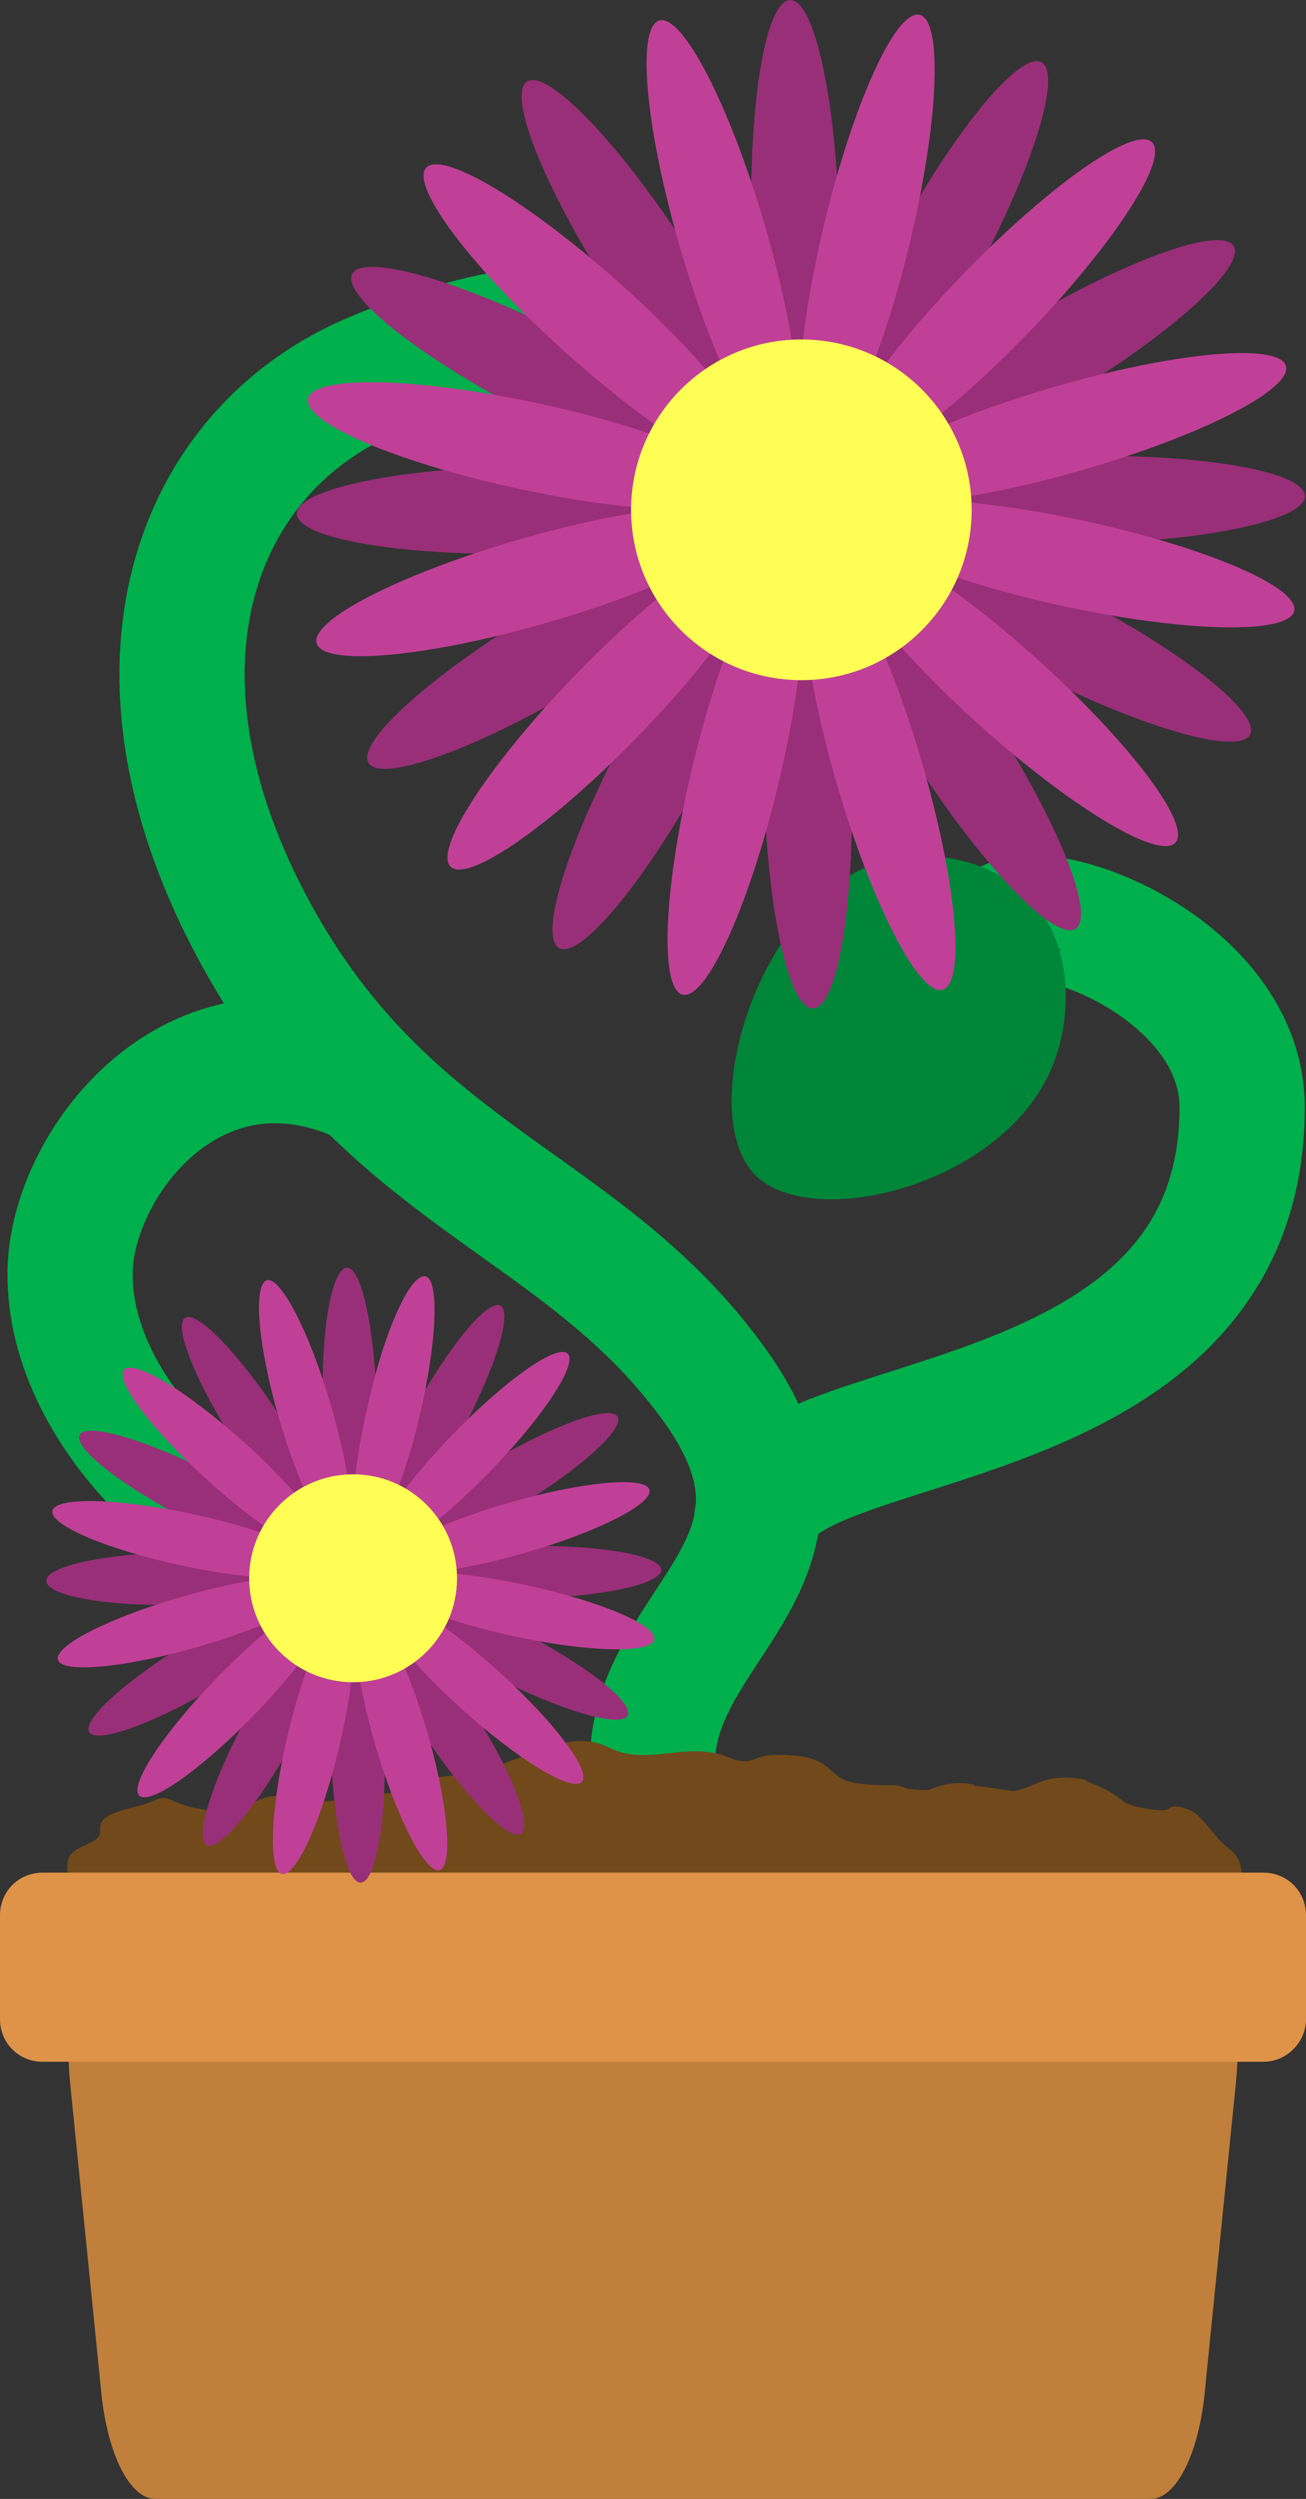 <?xml version="1.0" encoding="utf-8"?>
<!-- Generator: Adobe Illustrator 24.0.2, SVG Export Plug-In . SVG Version: 6.00 Build 0)  -->
<svg version="1.1" xmlns="http://www.w3.org/2000/svg" xmlns:xlink="http://www.w3.org/1999/xlink" x="0px" y="0px"
	 viewBox="0 0 104.3 199.5" style="enable-background:new 0 0 104.3 199.5;" xml:space="preserve">
<rect x="0" y="0" width="104.3" height="199.5" fill="#333333" stroke="none"/>
<style type="text/css">
	.st0{fill:none;stroke:#00B04C;stroke-width:10;stroke-miterlimit:10;}
	.st1{fill:#008639;}
	.st2{fill:#71491A;}
	.st3{fill:#C07F3B;}
	.st4{fill:#DF9348;}
	.st5{fill:#992F78;}
	.st6{fill:#C04097;}
	.st7{fill:#FFFE54;}
</style>
<g id="stem">
	<path class="st0" d="M52.1,140.8c0-11.2,14.9-16,5.2-29.9C46.8,96,31.2,94.3,20.4,74.5c-11.6-21.3-4.7-38.7,9.5-44.6
		c15.9-6.7,23.1-3.2,30.7,1.7"/>
	<path class="st0" d="M60.4,121.7c0.2-9.6,38.8-5.7,38.8-33.3c0-11.8-18.4-18-19.4-13.8"/>
	<path class="st0" d="M29.2,86.4c-13.8-6.5-23.7,6.8-23.6,15.4C5.6,114.3,20.6,125.7,27,124"/>
</g>
<g id="buds">
	<path class="st1" d="M82.3,71.8c-3.1-3.3-8.1-4-11.6-3.1c-10.1,2.7-15.3,20.1-10.4,25.1c4.6,4.6,20,0.8,23.8-8.8
		C85.5,81.5,85.9,75.6,82.3,71.8z"/>
</g>
<g id="pot">
	<g id="dirt">
		<path class="st2" d="M98.9,152.3c0.4-1.5,0.4-2.6,0.1-3.6c-0.3-0.9-0.9-1-1.7-1.9c-1.1-1.3-1.6-2-2.3-2.3c-1.4-0.6-1.5-0.1-1.9,0
			c-0.5,0.1-2.8-0.2-3.4-0.7c-1.3-1.1-2.8-1.5-2.9-1.6c0,0,0,0,0,0c0,0,0,0-0.1-0.1c-0.8-0.2-2.1-0.3-3.1,0
			c-1.1,0.3-1.1,0.5-2.6,0.9c0,0,0,0,0,0c0,0-1.3-0.2-2.8-0.4c-0.2,0-0.4,0-0.4-0.1c-1.8-0.5-3.6,0.4-3.6,0.4c-1.3,0-1.8-0.1-2-0.2
			c-1.1-0.4-0.9,0-3.5-0.3c-3.1-0.3-1.6-2.4-6.8-2.3c-1.8,0-1.8,1-3.7,0.2c-3.4-1.4-6.4,0.8-9.6-0.8c-3-1.5-6.2,0.7-9.6,1.7
			c-2.6,0.8-4.3,0.4-5.6,1.2c-1.3,0.7-0.9,0.6-2.7,0.8c-2.2,0.2-3.9,0.7-5.7,0.6c-2.2-0.2-1-0.6-3.2-0.4c-1.6,0.1-2.4,1.7-5.9,1
			c-2.3-0.4-2.4-1.2-3.5-0.7c-1.6,0.8-4.6,0.8-4.4,2.4c0.1,1.3-2.5,1.1-2.6,2.6c-0.1,0.7,0.1,1.5,0.5,2.4c0,0,0.9,2,2.8,3.3
			C14.6,158.7,88.7,153.1,98.9,152.3z"/>
	</g>
	<path class="st3" d="M91.9,199.5H12.4c-2,0-3.8-3.5-4.3-8.4l-2.5-24.8c-0.7-7.1,1.4-14,4.3-14h84.5c2.9,0,5,6.9,4.3,14l-2.5,24.8
		C95.7,196,93.9,199.5,91.9,199.5z"/>
	<path class="st4" d="M100.9,164.6H3.4c-1.9,0-3.4-1.5-3.4-3.4v-8.3c0-1.9,1.5-3.4,3.4-3.4h97.5c1.9,0,3.4,1.5,3.4,3.4v8.3
		C104.3,163,102.8,164.6,100.9,164.6z"/>
</g>
<g id="flowers">
	
		<ellipse id="petals_120_" transform="matrix(0.839 -0.544 0.544 0.839 -3.412 31.725)" class="st5" cx="51.9" cy="21.6" rx="3.5" ry="18"/>
	
		<ellipse id="petals_119_" transform="matrix(0.839 -0.544 0.544 0.839 -19.836 50.942)" class="st5" cx="76.1" cy="59" rx="3.5" ry="18"/>
	
		<ellipse id="petals_118_" transform="matrix(0.456 -0.89 0.89 0.456 -2.798 55.696)" class="st5" cx="44.2" cy="30.1" rx="3.5" ry="18"/>
	
		<ellipse id="petals_117_" transform="matrix(0.456 -0.89 0.89 0.456 0.66 101.988)" class="st5" cx="83.8" cy="50.5" rx="3.5" ry="18"/>
	
		<ellipse id="petals_116_" transform="matrix(1 -1.749077e-02 1.749077e-02 1 -0.705 0.736)" class="st5" cx="41.7" cy="40.7" rx="18" ry="3.5"/>
	
		<ellipse id="petals_115_" transform="matrix(1 -1.749077e-02 1.749077e-02 1 -0.685 1.514)" class="st5" cx="86.2" cy="39.9" rx="18" ry="3.5"/>
	
		<ellipse id="petals_114_" transform="matrix(0.858 -0.513 0.513 0.858 -20.174 30.345)" class="st5" cx="44.9" cy="51.7" rx="18" ry="3.5"/>
	
		<ellipse id="petals_113_" transform="matrix(0.858 -0.513 0.513 0.858 -3.047 46.715)" class="st5" cx="83.1" cy="28.9" rx="18" ry="3.5"/>
	
		<ellipse id="petals_112_" transform="matrix(0.478 -0.878 0.878 0.478 -24.72 78.099)" class="st5" cx="53.3" cy="59.8" rx="18" ry="3.5"/>
	
		<ellipse id="petals_111_" transform="matrix(0.478 -0.878 0.878 0.478 20.735 76.377)" class="st5" cx="74.6" cy="20.7" rx="18" ry="3.5"/>
	
		<ellipse id="petals_110_" transform="matrix(1 -2.281180e-02 2.281180e-02 1 -1.41 1.488)" class="st5" cx="64.5" cy="62.5" rx="3.5" ry="18"/>
	
		<ellipse id="petals_109_" transform="matrix(1 -2.281180e-02 2.281180e-02 1 -0.395 1.453)" class="st5" cx="63.5" cy="18" rx="3.5" ry="18"/>
	
		<ellipse id="petals_108_" transform="matrix(0.669 -0.743 0.743 0.669 -3.179 43.665)" class="st6" cx="47.4" cy="25.4" rx="3.5" ry="18"/>
	
		<ellipse id="petals_107_" transform="matrix(0.669 -0.743 0.743 0.669 -14.367 78.111)" class="st6" cx="80.5" cy="55.2" rx="3.5" ry="18"/>
	
		<ellipse id="petals_106_" transform="matrix(0.21 -0.978 0.978 0.21 -1.472 69.409)" class="st6" cx="42.2" cy="35.6" rx="3.5" ry="18"/>
	
		<ellipse id="petals_105_" transform="matrix(0.21 -0.978 0.978 0.21 23.752 119.352)" class="st6" cx="85.7" cy="45" rx="3.5" ry="18"/>
	
		<ellipse id="petals_104_" transform="matrix(0.961 -0.276 0.276 0.961 -11.161 13.556)" class="st6" cx="42.6" cy="46.4" rx="18" ry="3.5"/>
	
		<ellipse id="petals_103_" transform="matrix(0.961 -0.276 0.276 0.961 -6.109 24.887)" class="st6" cx="85.4" cy="34.2" rx="18" ry="3.5"/>
	
		<ellipse id="petals_102_" transform="matrix(0.696 -0.718 0.718 0.696 -25.666 51.907)" class="st6" cx="48.5" cy="56.3" rx="18" ry="3.5"/>
	
		<ellipse id="petals_101_" transform="matrix(0.696 -0.718 0.718 0.696 6.693 64.446)" class="st6" cx="79.5" cy="24.3" rx="18" ry="3.5"/>
	
		<ellipse id="petals_100_" transform="matrix(0.234 -0.972 0.972 0.234 -15.198 104.581)" class="st6" cx="58.8" cy="61.9" rx="18" ry="3.5"/>
	
		<ellipse id="petals_99_" transform="matrix(0.234 -0.972 0.972 0.234 34.863 81.562)" class="st6" cx="69.2" cy="18.7" rx="18" ry="3.5"/>
	
		<ellipse id="petals_98_" transform="matrix(0.96 -0.281 0.281 0.96 -14.498 22.227)" class="st6" cx="70.2" cy="61.7" rx="3.5" ry="18"/>
	
		<ellipse id="petals_97_" transform="matrix(0.96 -0.281 0.281 0.96 -2.994 16.989)" class="st6" cx="57.7" cy="18.9" rx="3.5" ry="18"/>
	<circle class="st7" cx="64" cy="40.7" r="13.6"/>
	
		<ellipse id="petals_24_" transform="matrix(0.839 -0.544 0.544 0.839 -58.923 29.777)" class="st5" cx="20.8" cy="114.4" rx="2.1" ry="11"/>
	<path id="petals_23_" class="st5" d="M41.6,146.4c-1,0.6-4.5-3-7.8-8s-5.2-9.7-4.2-10.4c1-0.6,4.5,3,7.8,8S42.6,145.7,41.6,146.4"
		/>
	
		<ellipse id="petals_22_" transform="matrix(0.456 -0.89 0.89 0.456 -97.636 79.366)" class="st5" cx="16.1" cy="119.6" rx="2.1" ry="11"/>
	
		<ellipse id="petals_21_" transform="matrix(0.456 -0.89 0.89 0.456 -95.526 107.611)" class="st5" cx="40.3" cy="132" rx="2.1" ry="11"/>
	<path id="petals_20_" class="st5" d="M3.7,126.2c0-1.2,4.9-2.2,10.9-2.3c6.1-0.1,11,0.8,11,1.9s-4.9,2.2-10.9,2.3
		C8.6,128.3,3.7,127.4,3.7,126.2"/>
	
		<ellipse id="petals_19_" transform="matrix(1 -1.749077e-02 1.749077e-02 1 -2.189 0.75)" class="st5" cx="41.8" cy="125.5" rx="11" ry="2.1"/>
	
		<ellipse id="petals_18_" transform="matrix(0.858 -0.513 0.513 0.858 -65.754 27.292)" class="st5" cx="16.6" cy="132.7" rx="11" ry="2.1"/>
	
		<ellipse id="petals_17_" transform="matrix(0.858 -0.513 0.513 0.858 -55.304 37.28)" class="st5" cx="39.9" cy="118.8" rx="11" ry="2.1"/>
	<path id="petals_16_" class="st5" d="M16.5,147.3c-1-0.6,0.5-5.3,3.4-10.6c2.9-5.3,6.1-9.2,7.1-8.6c1,0.6-0.5,5.3-3.4,10.6
		C20.7,144,17.5,147.9,16.5,147.3"/>
	
		<ellipse id="petals_15_" transform="matrix(0.478 -0.878 0.878 0.478 -81.886 89.919)" class="st5" cx="34.7" cy="113.9" rx="11" ry="2.1"/>
	<path id="petals_14_" class="st5" d="M28.8,150.3c-1.2,0-2.2-4.9-2.4-10.9c-0.1-6.1,0.7-11,1.9-11c1.2,0,2.2,4.9,2.4,10.9
		S30,150.3,28.8,150.3"/>
	<path id="petals_13_" class="st5" d="M27.7,101.2c1.2,0,2.2,4.9,2.4,10.9c0.1,6.1-0.7,11-1.9,11c-1.2,0-2.2-4.9-2.4-10.9
		C25.6,106.2,26.5,101.3,27.7,101.2"/>
	
		<ellipse id="petals_12_" transform="matrix(0.669 -0.743 0.743 0.669 -80.728 52.085)" class="st6" cx="18.1" cy="116.7" rx="2.1" ry="11"/>
	
		<ellipse id="petals_11_" transform="matrix(0.669 -0.743 0.743 0.669 -87.555 73.101)" class="st6" cx="38.3" cy="134.9" rx="2.1" ry="11"/>
	
		<ellipse id="petals_10_" transform="matrix(0.21 -0.978 0.978 0.21 -108.381 111.689)" class="st6" cx="14.9" cy="122.9" rx="2.1" ry="11"/>
	
		<ellipse id="petals_9_" transform="matrix(0.21 -0.978 0.978 0.21 -92.991 142.161)" class="st6" cx="41.5" cy="128.6" rx="2.1" ry="11"/>
	
		<ellipse id="petals_8_" transform="matrix(0.961 -0.276 0.276 0.961 -35.154 9.213)" class="st6" cx="15.2" cy="129.5" rx="11" ry="2.1"/>
	
		<ellipse id="petals_7_" transform="matrix(0.961 -0.276 0.276 0.961 -32.072 16.127)" class="st6" cx="41.3" cy="122" rx="11" ry="2.1"/>
	
		<ellipse id="petals_6_" transform="matrix(0.696 -0.718 0.718 0.696 -91.594 54.647)" class="st6" cx="18.8" cy="135.5" rx="11" ry="2.1"/>
	
		<ellipse id="petals_5_" transform="matrix(0.696 -0.718 0.718 0.696 -71.851 62.297)" class="st6" cx="37.7" cy="116" rx="11" ry="2.1"/>
	<path id="petals_4_" class="st6" d="M22.5,149.6c-1.1-0.3-0.9-5.3,0.5-11.2c1.4-5.9,3.5-10.4,4.6-10.2c1.1,0.3,0.9,5.3-0.5,11.2
		C25.7,145.4,23.6,149.9,22.5,149.6"/>
	<path id="petals_3_" class="st6" d="M34,101.9c1.1,0.3,0.9,5.3-0.5,11.2c-1.4,5.9-3.5,10.4-4.6,10.2c-1.1-0.3-0.9-5.3,0.5-11.2
		C30.7,106.2,32.8,101.6,34,101.9"/>
	<path id="petals_2_" class="st6" d="M35.1,149.3c-1.1,0.3-3.4-4.1-5.1-9.9s-2.2-10.8-1-11.1c1.1-0.3,3.4,4.1,5.1,9.9
		C35.8,144,36.2,149,35.1,149.3"/>
	<path id="petals_1_" class="st6" d="M21.3,102.2c1.1-0.3,3.4,4.1,5.1,9.9c1.7,5.8,2.2,10.8,1,11.1c-1.1,0.3-3.4-4.1-5.1-9.9
		S20.2,102.6,21.3,102.2"/>
	<circle class="st7" cx="28.2" cy="126" r="8.3"/>
</g>
</svg>
